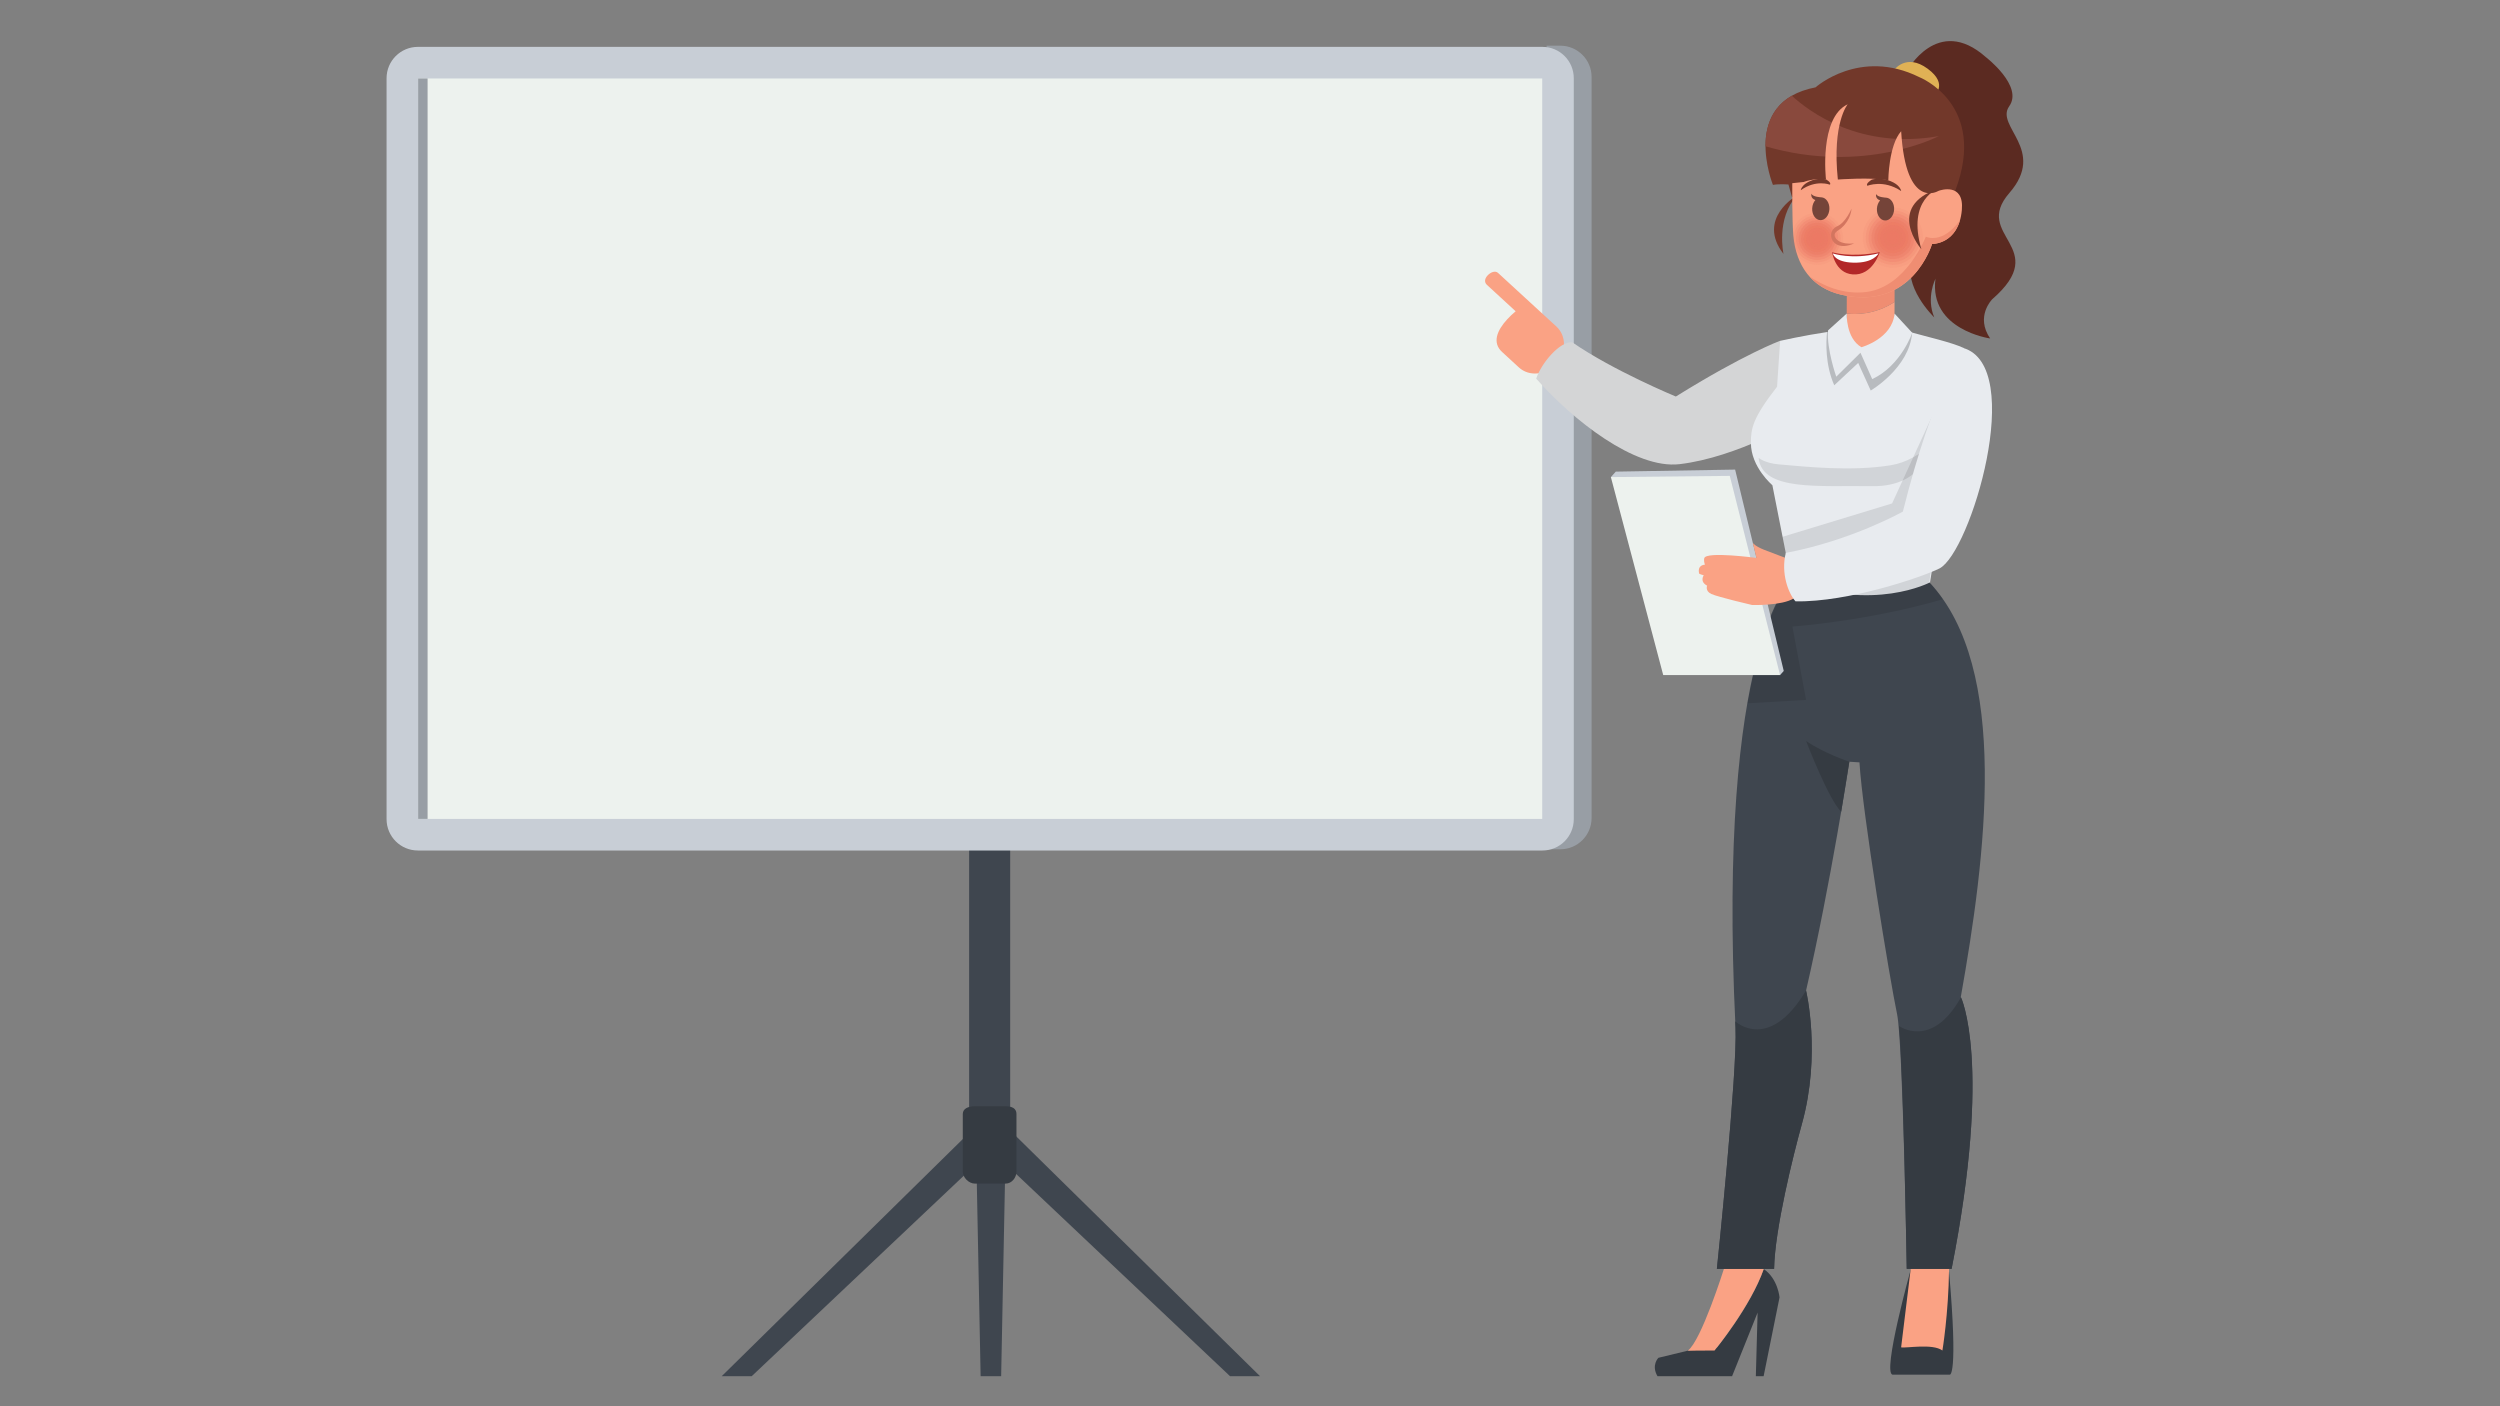 <?xml version="1.0" encoding="utf-8"?>
<!-- Generator: Adobe Illustrator 23.0.1, SVG Export Plug-In . SVG Version: 6.00 Build 0)  -->
<svg version="1.1" id="Layer_1" xmlns="http://www.w3.org/2000/svg" xmlns:xlink="http://www.w3.org/1999/xlink" x="0px" y="0px"
	 viewBox="0 0 800 450" style="enable-background:new 0 0 800 450;" xml:space="preserve">
<rect x="0" y="0" width="800" height="450" fill="#808080" stroke="none"/>
<style type="text/css">
	.st0{fill:#3F464F;}
	.st1{fill:#353B42;}
	.st2{fill:#989EA5;}
	.st3{fill:#C8CED6;}
	.st4{fill:#EDF2EE;}
	.st5{fill:#FAA284;}
	.st6{fill:#D4D5D6;}
	.st7{fill:#E8EBEF;}
	.st8{fill:#B8BBBF;}
	.st9{fill:#EF8D72;}
	.st10{opacity:0.1;}
	.st11{clip-path:url(#SVGID_2_);}
	.st12{fill:#72382A;}
	.st13{fill:#5B2A21;}
	.st14{fill:#E0B155;}
	.st15{fill:#89493D;}
	.st16{clip-path:url(#SVGID_4_);}
	.st17{opacity:0.9;}
	.st18{opacity:0;clip-path:url(#SVGID_6_);}
	.st19{clip-path:url(#SVGID_8_);fill:#EA7460;}
	.st20{opacity:0.091;clip-path:url(#SVGID_6_);}
	.st21{clip-path:url(#SVGID_10_);fill:#EA7460;}
	.st22{opacity:0.182;clip-path:url(#SVGID_6_);}
	.st23{clip-path:url(#SVGID_12_);fill:#EA7460;}
	.st24{opacity:0.273;clip-path:url(#SVGID_6_);}
	.st25{clip-path:url(#SVGID_14_);fill:#EA7460;}
	.st26{opacity:0.364;clip-path:url(#SVGID_6_);}
	.st27{clip-path:url(#SVGID_16_);fill:#EA7460;}
	.st28{opacity:0.455;clip-path:url(#SVGID_6_);}
	.st29{clip-path:url(#SVGID_18_);fill:#EA7460;}
	.st30{opacity:0.545;clip-path:url(#SVGID_6_);}
	.st31{clip-path:url(#SVGID_20_);fill:#EA7460;}
	.st32{opacity:0.636;clip-path:url(#SVGID_6_);}
	.st33{clip-path:url(#SVGID_22_);fill:#EA7460;}
	.st34{opacity:0.727;clip-path:url(#SVGID_6_);}
	.st35{clip-path:url(#SVGID_24_);fill:#EA7460;}
	.st36{opacity:0.818;clip-path:url(#SVGID_6_);}
	.st37{clip-path:url(#SVGID_26_);fill:#EA7460;}
	.st38{opacity:0.909;clip-path:url(#SVGID_6_);}
	.st39{clip-path:url(#SVGID_28_);fill:#EA7460;}
	.st40{clip-path:url(#SVGID_6_);}
	.st41{clip-path:url(#SVGID_30_);fill:#EA7460;}
	.st42{opacity:0;clip-path:url(#SVGID_32_);}
	.st43{clip-path:url(#SVGID_34_);fill:#EA7460;}
	.st44{opacity:0.091;clip-path:url(#SVGID_32_);}
	.st45{clip-path:url(#SVGID_36_);fill:#EA7460;}
	.st46{opacity:0.182;clip-path:url(#SVGID_32_);}
	.st47{clip-path:url(#SVGID_38_);fill:#EA7460;}
	.st48{opacity:0.273;clip-path:url(#SVGID_32_);}
	.st49{clip-path:url(#SVGID_40_);fill:#EA7460;}
	.st50{opacity:0.364;clip-path:url(#SVGID_32_);}
	.st51{clip-path:url(#SVGID_42_);fill:#EA7460;}
	.st52{opacity:0.455;clip-path:url(#SVGID_32_);}
	.st53{clip-path:url(#SVGID_44_);fill:#EA7460;}
	.st54{opacity:0.545;clip-path:url(#SVGID_32_);}
	.st55{clip-path:url(#SVGID_46_);fill:#EA7460;}
	.st56{opacity:0.636;clip-path:url(#SVGID_32_);}
	.st57{clip-path:url(#SVGID_48_);fill:#EA7460;}
	.st58{opacity:0.727;clip-path:url(#SVGID_32_);}
	.st59{clip-path:url(#SVGID_50_);fill:#EA7460;}
	.st60{opacity:0.818;clip-path:url(#SVGID_32_);}
	.st61{clip-path:url(#SVGID_52_);fill:#EA7460;}
	.st62{opacity:0.909;clip-path:url(#SVGID_32_);}
	.st63{clip-path:url(#SVGID_54_);fill:#EA7460;}
	.st64{clip-path:url(#SVGID_32_);}
	.st65{clip-path:url(#SVGID_56_);fill:#EA7460;}
	.st66{fill:#D3755F;}
	.st67{fill:#754439;}
	.st68{fill:#B22828;}
	.st69{fill:#FFFFFF;}
#arm {
  animation: f2 2s linear infinite;
  animation-direction: alternate;
  transform-origin: 95%  45%;
  transform-box: fill-box;
}
@keyframes f2 {
 0%{ transform: rotateZ(0deg);}
 100%{ transform: rotateZ(9deg);}
 
}
#arm2 {
  animation: f32 2s linear infinite;
  animation-direction: alternate;
  transform-origin: 92%  1%;
  transform-box: fill-box;
}
@keyframes f32 {
 0%{ transform: rotateZ(0deg);}
 100%{ transform: rotateZ(-9deg);}
 
}
#mouth {
	animation: mouth 2s linear infinite;
  animation-direction: alternate;
  transform-origin: center;
  transform-box: fill-box;
}

@keyframes mouth {
	
	0%{transform:rotateX(0deg)}
	5%{transform:rotateX(98deg)}
	10%{transform:rotateX(0deg)}
	70%{transform:rotateX(0deg)}
	75%{transform:rotateX(98deg)}
	80%{transform:rotateX(0deg)}



}

</style>
<rect x="310.12" y="246.39" class="st0" width="13.14" height="117.21"/>
<polygon class="st0" points="320.37,440.39 313.8,440.39 312.28,363.6 321.88,363.6 "/>
<polygon class="st0" points="240.54,440.39 230.94,440.39 316.83,355.91 321.88,363.5 "/>
<polygon class="st0" points="393.62,440.39 403.22,440.39 317.33,355.91 312.28,363.5 "/>
<path class="st1" d="M325.27,374.95c0,1.77-1.42,3.81-3.5,3.81h-9.76c-2.08,0-3.92-2.04-3.92-3.81v-18.48
	c0-1.77,1.84-2.47,3.92-2.47h9.76c2.08,0,3.5,0.7,3.5,2.47V374.95z"/>
<path class="st2" d="M499.29,14.62h-4.37v257.15h4.37c5.54,0,10.02-4.49,10.02-10.02V24.64C509.31,19.11,504.83,14.62,499.29,14.62"
	/>
<path class="st3" d="M503.61,262.13c0,5.54-4.49,10.03-10.02,10.03H133.72c-5.54,0-10.02-4.49-10.02-10.03V25.03
	c0-5.54,4.49-10.03,10.02-10.03h359.87c5.54,0,10.02,4.49,10.02,10.03V262.13z"/>
<rect x="133.8" y="25.11" class="st4" width="359.71" height="236.94"/>
<rect x="133.8" y="25.11" class="st2" width="3.03" height="236.94"/>
<g id="arm">
	<path class="st5" d="M482.35,102.13c0.88-0.96,1.47-1.49,2.66-2.52l-9.19-8.45c-0.86-0.79-0.79-1.93,0.17-2.98l0.06-0.06
		c0.96-1.04,2.45-1.59,3.31-0.8l12.99,11.94l0.61,0.56l5.11,4.69c3.25,2.99,3.2,8.34-0.12,11.95c-3.32,3.61-8.64,4.11-11.9,1.12
		l-5.37-4.94C477.42,109.65,479.03,105.74,482.35,102.13"/>
	<path class="st6" d="M503.15,109.55c13.08,9.06,33.12,17.34,33.12,17.34c21.77-13.56,33.34-17.83,33.34-17.83
		c7.23,4.02,6.57,25.28,6.57,25.28s-20.15,12.01-38.71,14.19c-14.29,1.68-34.35-14.25-45.88-27.36
		C493.21,116.13,499.32,109.05,503.15,109.55"/>
</g>
<path class="st1" d="M611.42,406.29c0,0-9.17,33.09-5.8,33.6h18.31c0,0,2.74,0.94-0.23-32.93l-6.67-0.8L611.42,406.29z"/>
<path class="st5" d="M611.42,406.09l-3.06,25.06c1.59,0.34,10.05-1.32,13.21,1.01c0,0,1.93-11.48,2.13-26.05l-5.66-7.58
	L611.42,406.09z"/>
<path class="st1" d="M564.4,406.09c-4.17,11.95-14.94,25.06-14.94,25.06l-9.38,1.07l-9.4,2.28c0,0-2.35,2.35-0.29,5.88h23.88
	l8.16-20.34l-0.56,20.34h2.49l5.09-25.21C569.46,415.19,568.95,409.2,564.4,406.09"/>
<path class="st5" d="M564.4,406.06l-6-5.46l-6.75,5.45c0,0-7.28,23.14-11.57,26.17l8.58-0.06
	C548.65,432.17,560.23,418.01,564.4,406.06"/>
<path class="st0" d="M573.18,185.74l44.21,0.59c25.93,27.62,18.02,87.93,10.06,132.75c0,0,10.12,20.78-2.93,86.96h-14.36
	c0,0-1.22-72.54-3.09-81.47c-2.35-11.19-11.13-64.7-12.04-80.61l-3.24-0.21c0,0-5.9,38.76-13.85,73.23c0,0,4.92,20.27-1.33,42.71
	c-2.8,10.07-8.68,33.72-8.89,46.35H549.4c0,0,6.64-63.3,5.96-77.31C549.4,206.35,573.18,185.74,573.18,185.74"/>
<path class="st1" d="M555.27,326.82c0.03,0.65,0.06,1.25,0.09,1.9c0.68,14.01-5.96,77.31-5.96,77.31h18.31
	c0.22-12.63,6.09-36.28,8.89-46.35c6.24-22.44,1.33-42.73,1.33-42.73C566.05,336.94,555.29,326.84,555.27,326.82"/>
<path class="st1" d="M607.68,328.32v0.04c1.52,17.18,2.47,77.68,2.47,77.68h14.36c13.05-66.18,3-86.93,3-86.93
	C618.16,335.93,607.68,328.32,607.68,328.32"/>
<path class="st1" d="M591.78,243.76c0,0-8.1-2.7-13.83-6.65c0,0,7.11,18.6,11.22,22.65L591.78,243.76z"/>
<path class="st7" d="M612.13,106.49c0,0-9.27-2.05-14.32-2.1c-5.05-0.06-12.82,1.81-12.82,1.81c-7.95,1.18-15.35,2.87-15.35,2.87
	l-0.98,14.68c-7.92,10.14-8.37,13.48-8.37,17.97c0,7.77,6.87,13.54,6.87,13.54l6.02,30.5c26.34,10.24,44.43,0.59,44.43,0.59
	c2.92-19.9,10.79-45.41,10.79-45.41v-29.58C624.36,109.49,616.24,107.67,612.13,106.49"/>
<path class="st8" d="M586.96,123.29l7.66-7.16l4.01,8.84c0,0,12.34-7.2,13.26-18.49c-0.55-0.12-9.3-2.04-14.19-2.1
	c-5.05-0.06-12.77,1.81-12.77,1.81c-0.09,0.02-0.19,0.05-0.28,0.08C584.31,109.56,584.05,116.66,586.96,123.29"/>
<path class="st5" d="M590.95,100.34l-0.05,12.5l15.3,0.06l0.06-16.27C599.9,100.79,593.56,100.68,590.95,100.34"/>
<path class="st9" d="M606.26,96.63l0.05-12.53l-15.3-0.06l-0.06,16.29C593.56,100.68,599.9,100.79,606.26,96.63"/>
<path class="st7" d="M590.95,100.34c0,0-0.32,7.87,4.71,10.77c0,0,9.88-2.7,10.59-10.77l5.67,6.15c0,0-3.59,10.53-12.81,14.82
	l-3.76-8.43l-7.75,7.66c0,0-3.14-8.95-2.62-14.82L590.95,100.34z"/>
<g class="st10">
	<g>
		<defs>
			<rect id="SVGID_1_" x="562.76" y="142.2" width="55.47" height="13.38"/>
		</defs>
		<clipPath id="SVGID_2_">
			<use xlink:href="#SVGID_1_"  style="overflow:visible;"/>
		</clipPath>
		<path class="st11" d="M562.76,146.52c0,0,2,1.69,6.35,2.07c8.78,0.76,23.18,2.34,35.87,0.3c5.32-0.86,9.24-3.54,13.25-6.69
			c0,0-2.39,13.65-19.08,13.37C582.47,155.29,563.81,157.34,562.76,146.52"/>
	</g>
</g>
<path class="st12" d="M574.95,62.58c0,0-12.99,7.37-4.23,18.68C570.72,81.26,568.24,70.08,574.95,62.58"/>
<path class="st13" d="M610.2,22.77c0,0,9.76-18.22,25.25-4.51c0,0,12.1,9.29,7.5,15.74c-4.61,6.45,12.06,13.95,0.04,27.76
	c-12.02,13.81,13.8,17.21-5.48,34c0,0-5.5,5.47-0.66,12.55c0,0-19.63-2.75-17.5-19.11c0,0-3.07,6.03-0.39,12.36
	c0,0-10.51-10.03-6.95-19.21c3.56-9.18,3.48-17.87,0.18-21.53C608.88,57.16,601.1,40.37,610.2,22.77"/>
<path class="st14" d="M606.09,22.44c0,0,3.84-5.55,10.76-0.45c6.92,5.1,1.92,8.75,1.92,8.75L606.09,22.44z"/>
<path class="st12" d="M573.44,63.08l-1.14-4.05c0,0-3.07-0.24-4.96,0.14c0,0-10.8-26.53,13.64-31.22c0,0,14.16-12.7,33.19-3.27
	c0,0,22.07,8.67,11.47,36.44l-15,13.07L573.44,63.08z"/>
<path class="st15" d="M620.42,43.55C595.2,48,578.88,35.7,573.38,30.63c-6.71,3.85-8.46,10.35-8.43,16.18
	C596.62,56.07,620.42,43.55,620.42,43.55"/>
<g class="st10">
	<g>
		<defs>
			<rect id="SVGID_3_" x="559.24" y="133.43" width="68.65" height="91.62"/>
		</defs>
		<clipPath id="SVGID_4_">
			<use xlink:href="#SVGID_3_"  style="overflow:visible;"/>
		</clipPath>
		<path class="st16" d="M573.58,200.5c0,0,24.14-1.71,48.18-8.76c-1.33-1.91-2.77-3.71-4.34-5.38c0.04-0.02-0.07-0.03-0.07-0.03
			c2.92-19.9,10.54-45.41,10.54-45.41v-4.13l-9.75-3.35l-12.67,27.66l-35.1,10.69l2.81,14.48h0c0,0-8.38,7.3-13.94,38.79l18.71-1.09
			L573.58,200.5z"/>
	</g>
</g>
<path class="st5" d="M620.65,60.97l-0.4,0.14c0,0-10.37,6.4-11.88-19.12c-4.04,4.55-4.11,15.72-4.11,15.72
	c-5.28-1.08-16.15-0.26-16.15-0.26c-1.88-18.19,3.16-24.09,3.16-24.09c-9.22,4.34-6.96,24.03-6.96,24.03c-4-0.45-7.1,0.84-7.1,0.84
	l-3.68,0.39c0,0-0.1,11.93,0.35,16.84c0.88,9.6,5.87,16.62,15.28,18.84c22.7,5.35,29.1-16.22,29.1-16.22s8.53,0.18,9.53-10.86
	C628.59,58.19,620.65,60.97,620.65,60.97"/>
<path class="st9" d="M616.26,75.74c0,0-6.16,15.95-18.88,17.67c-7.75,1.05-14.41-2.26-18.44-5.01c2.49,2.83,5.88,4.87,10.21,5.89
	c22.7,5.35,29.1-16.22,29.1-16.22s6.76,0.09,8.94-7.58C621.52,78.37,616.26,75.74,616.26,75.74"/>
<g class="st17">
	<g>
		<defs>
			<rect id="SVGID_5_" x="572.3" y="67.22" width="18.37" height="18.37"/>
		</defs>
		<clipPath id="SVGID_6_">
			<use xlink:href="#SVGID_5_"  style="overflow:visible;"/>
		</clipPath>
		<g class="st18">
			<g>
				<defs>
					<rect id="SVGID_7_" x="572.3" y="67.22" width="18.37" height="18.37"/>
				</defs>
				<clipPath id="SVGID_8_">
					<use xlink:href="#SVGID_7_"  style="overflow:visible;"/>
				</clipPath>
				<path class="st19" d="M590.67,76.46c-0.03,5.07-4.16,9.16-9.24,9.14c-5.07-0.03-9.16-4.16-9.14-9.24
					c0.03-5.07,4.16-9.16,9.24-9.14C586.61,67.25,590.7,71.39,590.67,76.46"/>
			</g>
		</g>
		<g class="st20">
			<g>
				<defs>
					<rect id="SVGID_9_" x="573.1" y="68.03" width="16.76" height="16.76"/>
				</defs>
				<clipPath id="SVGID_10_">
					<use xlink:href="#SVGID_9_"  style="overflow:visible;"/>
				</clipPath>
				<path class="st21" d="M581.53,68.03c4.63,0.03,8.36,3.8,8.33,8.43c-0.03,4.63-3.8,8.36-8.43,8.33c-4.63-0.03-8.36-3.8-8.33-8.43
					C573.13,71.74,576.9,68,581.53,68.03"/>
			</g>
		</g>
		<g class="st22">
			<g>
				<defs>
					<rect id="SVGID_11_" x="573.91" y="68.84" width="15.15" height="15.15"/>
				</defs>
				<clipPath id="SVGID_12_">
					<use xlink:href="#SVGID_11_"  style="overflow:visible;"/>
				</clipPath>
				<path class="st23" d="M581.52,68.84c4.18,0.02,7.55,3.43,7.53,7.61c-0.02,4.18-3.43,7.55-7.61,7.53
					c-4.18-0.02-7.55-3.43-7.53-7.61C573.93,72.19,577.34,68.81,581.52,68.84"/>
			</g>
		</g>
		<g class="st24">
			<g>
				<defs>
					<rect id="SVGID_13_" x="574.72" y="69.64" width="13.53" height="13.53"/>
				</defs>
				<clipPath id="SVGID_14_">
					<use xlink:href="#SVGID_13_"  style="overflow:visible;"/>
				</clipPath>
				<path class="st25" d="M581.52,69.65c3.74,0.02,6.75,3.07,6.73,6.8c-0.02,3.74-3.07,6.75-6.8,6.73c-3.74-0.02-6.75-3.07-6.73-6.8
					C574.74,72.64,577.78,69.62,581.52,69.65"/>
			</g>
		</g>
		<g class="st26">
			<g>
				<defs>
					<rect id="SVGID_15_" x="575.52" y="70.45" width="11.92" height="11.92"/>
				</defs>
				<clipPath id="SVGID_16_">
					<use xlink:href="#SVGID_15_"  style="overflow:visible;"/>
				</clipPath>
				<path class="st27" d="M581.52,70.45c3.29,0.02,5.94,2.7,5.93,5.99c-0.02,3.29-2.7,5.94-5.99,5.93c-3.29-0.02-5.94-2.7-5.92-5.99
					C575.54,73.09,578.22,70.43,581.52,70.45"/>
			</g>
		</g>
		<g class="st28">
			<g>
				<defs>
					<rect id="SVGID_17_" x="576.33" y="71.26" width="10.3" height="10.3"/>
				</defs>
				<clipPath id="SVGID_18_">
					<use xlink:href="#SVGID_17_"  style="overflow:visible;"/>
				</clipPath>
				<path class="st29" d="M581.51,71.26c2.84,0.02,5.14,2.34,5.12,5.18c-0.02,2.84-2.34,5.14-5.18,5.12
					c-2.84-0.02-5.14-2.33-5.12-5.18C576.35,73.54,578.67,71.24,581.51,71.26"/>
			</g>
		</g>
		<g class="st30">
			<g>
				<defs>
					<rect id="SVGID_19_" x="577.14" y="72.07" width="8.69" height="8.69"/>
				</defs>
				<clipPath id="SVGID_20_">
					<use xlink:href="#SVGID_19_"  style="overflow:visible;"/>
				</clipPath>
				<path class="st31" d="M581.51,72.07c2.4,0.01,4.33,1.97,4.32,4.37c-0.01,2.4-1.97,4.33-4.37,4.32c-2.4-0.01-4.33-1.97-4.32-4.37
					C577.15,73.99,579.11,72.05,581.51,72.07"/>
			</g>
		</g>
		<g class="st32">
			<g>
				<defs>
					<rect id="SVGID_21_" x="577.94" y="72.87" width="7.07" height="7.07"/>
				</defs>
				<clipPath id="SVGID_22_">
					<use xlink:href="#SVGID_21_"  style="overflow:visible;"/>
				</clipPath>
				<path class="st33" d="M581.5,72.87c1.95,0.01,3.53,1.6,3.52,3.56c-0.01,1.95-1.6,3.53-3.56,3.52c-1.95-0.01-3.53-1.6-3.52-3.56
					C577.96,74.44,579.55,72.86,581.5,72.87"/>
			</g>
		</g>
		<g class="st34">
			<g>
				<defs>
					<rect id="SVGID_23_" x="578.75" y="73.68" width="5.46" height="5.46"/>
				</defs>
				<clipPath id="SVGID_24_">
					<use xlink:href="#SVGID_23_"  style="overflow:visible;"/>
				</clipPath>
				<path class="st35" d="M581.5,73.68c1.51,0.01,2.72,1.24,2.71,2.75c-0.01,1.51-1.24,2.72-2.74,2.71
					c-1.51-0.01-2.72-1.24-2.72-2.74C578.76,74.89,579.99,73.67,581.5,73.68"/>
			</g>
		</g>
		<g class="st36">
			<g>
				<defs>
					<rect id="SVGID_25_" x="579.56" y="74.49" width="3.84" height="3.85"/>
				</defs>
				<clipPath id="SVGID_26_">
					<use xlink:href="#SVGID_25_"  style="overflow:visible;"/>
				</clipPath>
				<path class="st37" d="M581.49,74.49c1.06,0.01,1.92,0.87,1.91,1.93c-0.01,1.06-0.87,1.92-1.93,1.91
					c-1.06-0.01-1.92-0.87-1.91-1.93C579.57,75.34,580.43,74.48,581.49,74.49"/>
			</g>
		</g>
		<g class="st38">
			<g>
				<defs>
					<rect id="SVGID_27_" x="580.36" y="75.29" width="2.23" height="2.23"/>
				</defs>
				<clipPath id="SVGID_28_">
					<use xlink:href="#SVGID_27_"  style="overflow:visible;"/>
				</clipPath>
				<path class="st39" d="M581.49,75.29c0.62,0,1.11,0.51,1.11,1.12c0,0.62-0.51,1.11-1.12,1.11c-0.62,0-1.11-0.5-1.11-1.12
					C580.37,75.79,580.87,75.29,581.49,75.29"/>
			</g>
		</g>
		<g class="st40">
			<g>
				<defs>
					<rect id="SVGID_29_" x="581.17" y="76.1" width="0.62" height="0.62"/>
				</defs>
				<clipPath id="SVGID_30_">
					<use xlink:href="#SVGID_29_"  style="overflow:visible;"/>
				</clipPath>
				<path class="st41" d="M581.79,76.41c0,0.17-0.14,0.31-0.31,0.31c-0.17,0-0.31-0.14-0.31-0.31c0-0.17,0.14-0.31,0.31-0.31
					C581.65,76.1,581.79,76.24,581.79,76.41"/>
			</g>
		</g>
	</g>
</g>
<g class="st17">
	<g>
		<defs>
			<rect id="SVGID_31_" x="595.13" y="65.43" width="21.22" height="21.22"/>
		</defs>
		<clipPath id="SVGID_32_">
			<use xlink:href="#SVGID_31_"  style="overflow:visible;"/>
		</clipPath>
		<g class="st42">
			<g>
				<defs>
					<rect id="SVGID_33_" x="595.13" y="65.43" width="21.22" height="21.22"/>
				</defs>
				<clipPath id="SVGID_34_">
					<use xlink:href="#SVGID_33_"  style="overflow:visible;"/>
				</clipPath>
				<path class="st43" d="M616.34,76.1c-0.03,5.86-4.81,10.58-10.67,10.55c-5.86-0.03-10.58-4.81-10.55-10.67
					c0.03-5.86,4.81-10.58,10.67-10.55C611.65,65.46,616.38,70.24,616.34,76.1"/>
			</g>
		</g>
		<g class="st44">
			<g>
				<defs>
					<rect id="SVGID_35_" x="596.06" y="66.36" width="19.35" height="19.35"/>
				</defs>
				<clipPath id="SVGID_36_">
					<use xlink:href="#SVGID_35_"  style="overflow:visible;"/>
				</clipPath>
				<path class="st45" d="M605.79,66.36c5.34,0.03,9.65,4.39,9.62,9.73c-0.03,5.34-4.39,9.65-9.73,9.62
					c-5.34-0.03-9.65-4.39-9.62-9.73C596.09,70.64,600.44,66.33,605.79,66.36"/>
			</g>
		</g>
		<g class="st46">
			<g>
				<defs>
					<rect id="SVGID_37_" x="596.99" y="67.29" width="17.49" height="17.49"/>
				</defs>
				<clipPath id="SVGID_38_">
					<use xlink:href="#SVGID_37_"  style="overflow:visible;"/>
				</clipPath>
				<path class="st47" d="M605.78,67.29c4.83,0.03,8.72,3.96,8.7,8.79c-0.03,4.83-3.96,8.72-8.79,8.7c-4.83-0.03-8.72-3.96-8.7-8.79
					C597.02,71.16,600.95,67.27,605.78,67.29"/>
			</g>
		</g>
		<g class="st48">
			<g>
				<defs>
					<rect id="SVGID_39_" x="597.92" y="68.23" width="15.63" height="15.63"/>
				</defs>
				<clipPath id="SVGID_40_">
					<use xlink:href="#SVGID_39_"  style="overflow:visible;"/>
				</clipPath>
				<path class="st49" d="M605.78,68.23c4.31,0.02,7.79,3.54,7.77,7.86c-0.02,4.31-3.54,7.79-7.86,7.77
					c-4.31-0.02-7.79-3.54-7.77-7.86C597.95,71.68,601.46,68.2,605.78,68.23"/>
			</g>
		</g>
		<g class="st50">
			<g>
				<defs>
					<rect id="SVGID_41_" x="598.85" y="69.16" width="13.76" height="13.76"/>
				</defs>
				<clipPath id="SVGID_42_">
					<use xlink:href="#SVGID_41_"  style="overflow:visible;"/>
				</clipPath>
				<path class="st51" d="M605.77,69.16c3.8,0.02,6.86,3.12,6.84,6.92c-0.02,3.8-3.12,6.86-6.92,6.84c-3.8-0.02-6.86-3.12-6.84-6.92
					C598.87,72.2,601.97,69.14,605.77,69.16"/>
			</g>
		</g>
		<g class="st52">
			<g>
				<defs>
					<rect id="SVGID_43_" x="599.78" y="70.09" width="11.9" height="11.9"/>
				</defs>
				<clipPath id="SVGID_44_">
					<use xlink:href="#SVGID_43_"  style="overflow:visible;"/>
				</clipPath>
				<path class="st53" d="M605.77,70.09c3.29,0.02,5.93,2.7,5.92,5.98c-0.02,3.28-2.7,5.93-5.98,5.92c-3.29-0.02-5.93-2.7-5.92-5.98
					C599.8,72.72,602.48,70.07,605.77,70.09"/>
			</g>
		</g>
		<g class="st54">
			<g>
				<defs>
					<rect id="SVGID_45_" x="600.72" y="71.02" width="10.03" height="10.03"/>
				</defs>
				<clipPath id="SVGID_46_">
					<use xlink:href="#SVGID_45_"  style="overflow:visible;"/>
				</clipPath>
				<path class="st55" d="M605.76,71.02c2.77,0.01,5,2.27,4.99,5.04c-0.02,2.77-2.27,5-5.04,4.99c-2.77-0.02-5-2.27-4.99-5.04
					C600.73,73.24,602.99,71.01,605.76,71.02"/>
			</g>
		</g>
		<g class="st56">
			<g>
				<defs>
					<rect id="SVGID_47_" x="601.65" y="71.95" width="8.17" height="8.17"/>
				</defs>
				<clipPath id="SVGID_48_">
					<use xlink:href="#SVGID_47_"  style="overflow:visible;"/>
				</clipPath>
				<path class="st57" d="M605.76,71.95c2.26,0.01,4.07,1.85,4.06,4.11c-0.01,2.26-1.85,4.07-4.11,4.06
					c-2.26-0.01-4.07-1.85-4.06-4.11C601.66,73.76,603.5,71.94,605.76,71.95"/>
			</g>
		</g>
		<g class="st58">
			<g>
				<defs>
					<rect id="SVGID_49_" x="602.58" y="72.89" width="6.31" height="6.3"/>
				</defs>
				<clipPath id="SVGID_50_">
					<use xlink:href="#SVGID_49_"  style="overflow:visible;"/>
				</clipPath>
				<path class="st59" d="M605.75,72.89c1.74,0.01,3.14,1.43,3.13,3.17c-0.01,1.74-1.43,3.14-3.17,3.13
					c-1.74-0.01-3.14-1.43-3.14-3.17C602.59,74.28,604.01,72.88,605.75,72.89"/>
			</g>
		</g>
		<g class="st60">
			<g>
				<defs>
					<rect id="SVGID_51_" x="603.51" y="73.82" width="4.44" height="4.44"/>
				</defs>
				<clipPath id="SVGID_52_">
					<use xlink:href="#SVGID_51_"  style="overflow:visible;"/>
				</clipPath>
				<path class="st61" d="M605.75,73.82c1.23,0.01,2.21,1.01,2.21,2.23c-0.01,1.23-1.01,2.21-2.23,2.21
					c-1.23-0.01-2.21-1.01-2.21-2.23C603.52,74.8,604.52,73.81,605.75,73.82"/>
			</g>
		</g>
		<g class="st62">
			<g>
				<defs>
					<rect id="SVGID_53_" x="604.45" y="74.75" width="2.58" height="2.58"/>
				</defs>
				<clipPath id="SVGID_54_">
					<use xlink:href="#SVGID_53_"  style="overflow:visible;"/>
				</clipPath>
				<path class="st63" d="M605.74,74.75c0.71,0,1.29,0.58,1.28,1.3c0,0.71-0.58,1.28-1.29,1.28c-0.71,0-1.29-0.58-1.28-1.3
					C604.45,75.32,605.03,74.75,605.74,74.75"/>
			</g>
		</g>
		<g class="st64">
			<g>
				<defs>
					<rect id="SVGID_55_" x="605.38" y="75.68" width="0.71" height="0.71"/>
				</defs>
				<clipPath id="SVGID_56_">
					<use xlink:href="#SVGID_55_"  style="overflow:visible;"/>
				</clipPath>
				<path class="st65" d="M606.09,76.04c0,0.2-0.16,0.35-0.36,0.35c-0.2,0-0.36-0.16-0.35-0.36c0-0.2,0.16-0.36,0.36-0.35
					C605.93,75.68,606.09,75.84,606.09,76.04"/>
			</g>
		</g>
	</g>
</g>
<g id="arm2">
	<polygon class="st3" points="569.62,216.03 570.8,214.7 555.24,150.27 517.05,150.92 515.48,152.67 	"/>
	<polygon class="st4" points="553.53,152.28 569.62,216.03 532.23,216.02 515.48,152.67 	"/>
	<path class="st5" d="M578.62,183.86l-5.84-4.81c0,0-5.44-2-8.27-3.12c-2.9-1.15-3.6-2.18-3.6-2.18l1.16,4.79
		c0,0-16.14-2.19-16.7,0.08c0,0-0.26,0.78,0.19,2.09c0,0-2.46-0.04-1.85,2.79c0,0-0.07,0.17,1.49,0.6c0,0-1.43,1.98,1.07,3.31
		c0,0-0.71,1.71,1.37,2.67c2.08,0.96,13.03,3.52,13.03,3.52s9.59,0.3,13.39-2.15L578.62,183.86z"/>
	<path class="st7" d="M571.45,176.93c21.01-3.95,37.47-13.22,37.47-13.22c9.68-38.69,19.23-52.38,19.23-52.38
		c20.38,5.8,2.37,65.63-7.55,70.59c-5.37,2.68-29.11,10.83-46.04,10.51C572.33,189.97,569.81,183.5,571.45,176.93"/>
</g>
<g id="face">
	<path class="st12" d="M585.55,59.09c0,0-4.43-1.73-9.29,1.77c0,0-0.05-0.6,0.94-1.62c1-1.02,3.99-2.56,7.1-1.85
		C584.3,57.39,586.21,58.46,585.55,59.09"/>
	<path class="st12" d="M597.59,59.45c0,0,5.09-2.13,10.77,1.68c0,0,0.05-0.68-1.12-1.81c-1.17-1.12-4.66-2.77-8.24-1.85
		C598.99,57.48,596.81,58.77,597.59,59.45"/>
	<path class="st66" d="M593.32,77.89c-4.52,2.04-7.09-0.03-7.35-2.2c-0.18-1.41,0.58-2.7,1.92-3.28c2.76-1.2,4.57-5.58,4.58-5.63
		c0.05,0.99-0.8,4.75-4.28,6.95c-0.75,0.48-1.21,0.97-1.13,1.66C587.21,76.61,589.05,78.37,593.32,77.89"/>
	<g id="eyes">
		<path class="st67" d="M603.54,63.25c0,0-2.83-0.1-3.17-1.18c0,0-0.43,1.48,1.26,2.06c-0.58,0.64-0.96,1.58-1.02,2.64
			c-0.1,2.02,1.06,3.72,2.58,3.79c1.52,0.07,2.83-1.51,2.93-3.53C606.21,65.02,605.06,63.33,603.54,63.25"/>
		<path class="st67" d="M582.83,63.14c0,0-2.83-0.1-3.17-1.18c0,0-0.43,1.48,1.26,2.06c-0.58,0.64-0.96,1.58-1.02,2.64
			c-0.1,2.02,1.06,3.72,2.58,3.79c1.52,0.07,2.83-1.51,2.93-3.53C585.5,64.91,584.35,63.21,582.83,63.14"/>
	</g>
	<g id="mouth">
		<path class="st68" d="M586.28,80.72c0,0,5.86,1.83,15.24-0.03c0,0-2.27,7.61-8.66,7.12C587.17,87.37,586.28,80.72,586.28,80.72"/>
		<path class="st69" d="M586.5,81.1c0,0,6.09,2.08,14.63-0.03c0,0-1.44,3.18-8.16,2.98C586.99,83.87,586.5,81.1,586.5,81.1"/>
	</g>
</g>
<path class="st12" d="M620.42,60.29c0,0-10.33,3.36-5.58,19.46C614.84,79.75,603.04,66.19,620.42,60.29"/>
</svg>
